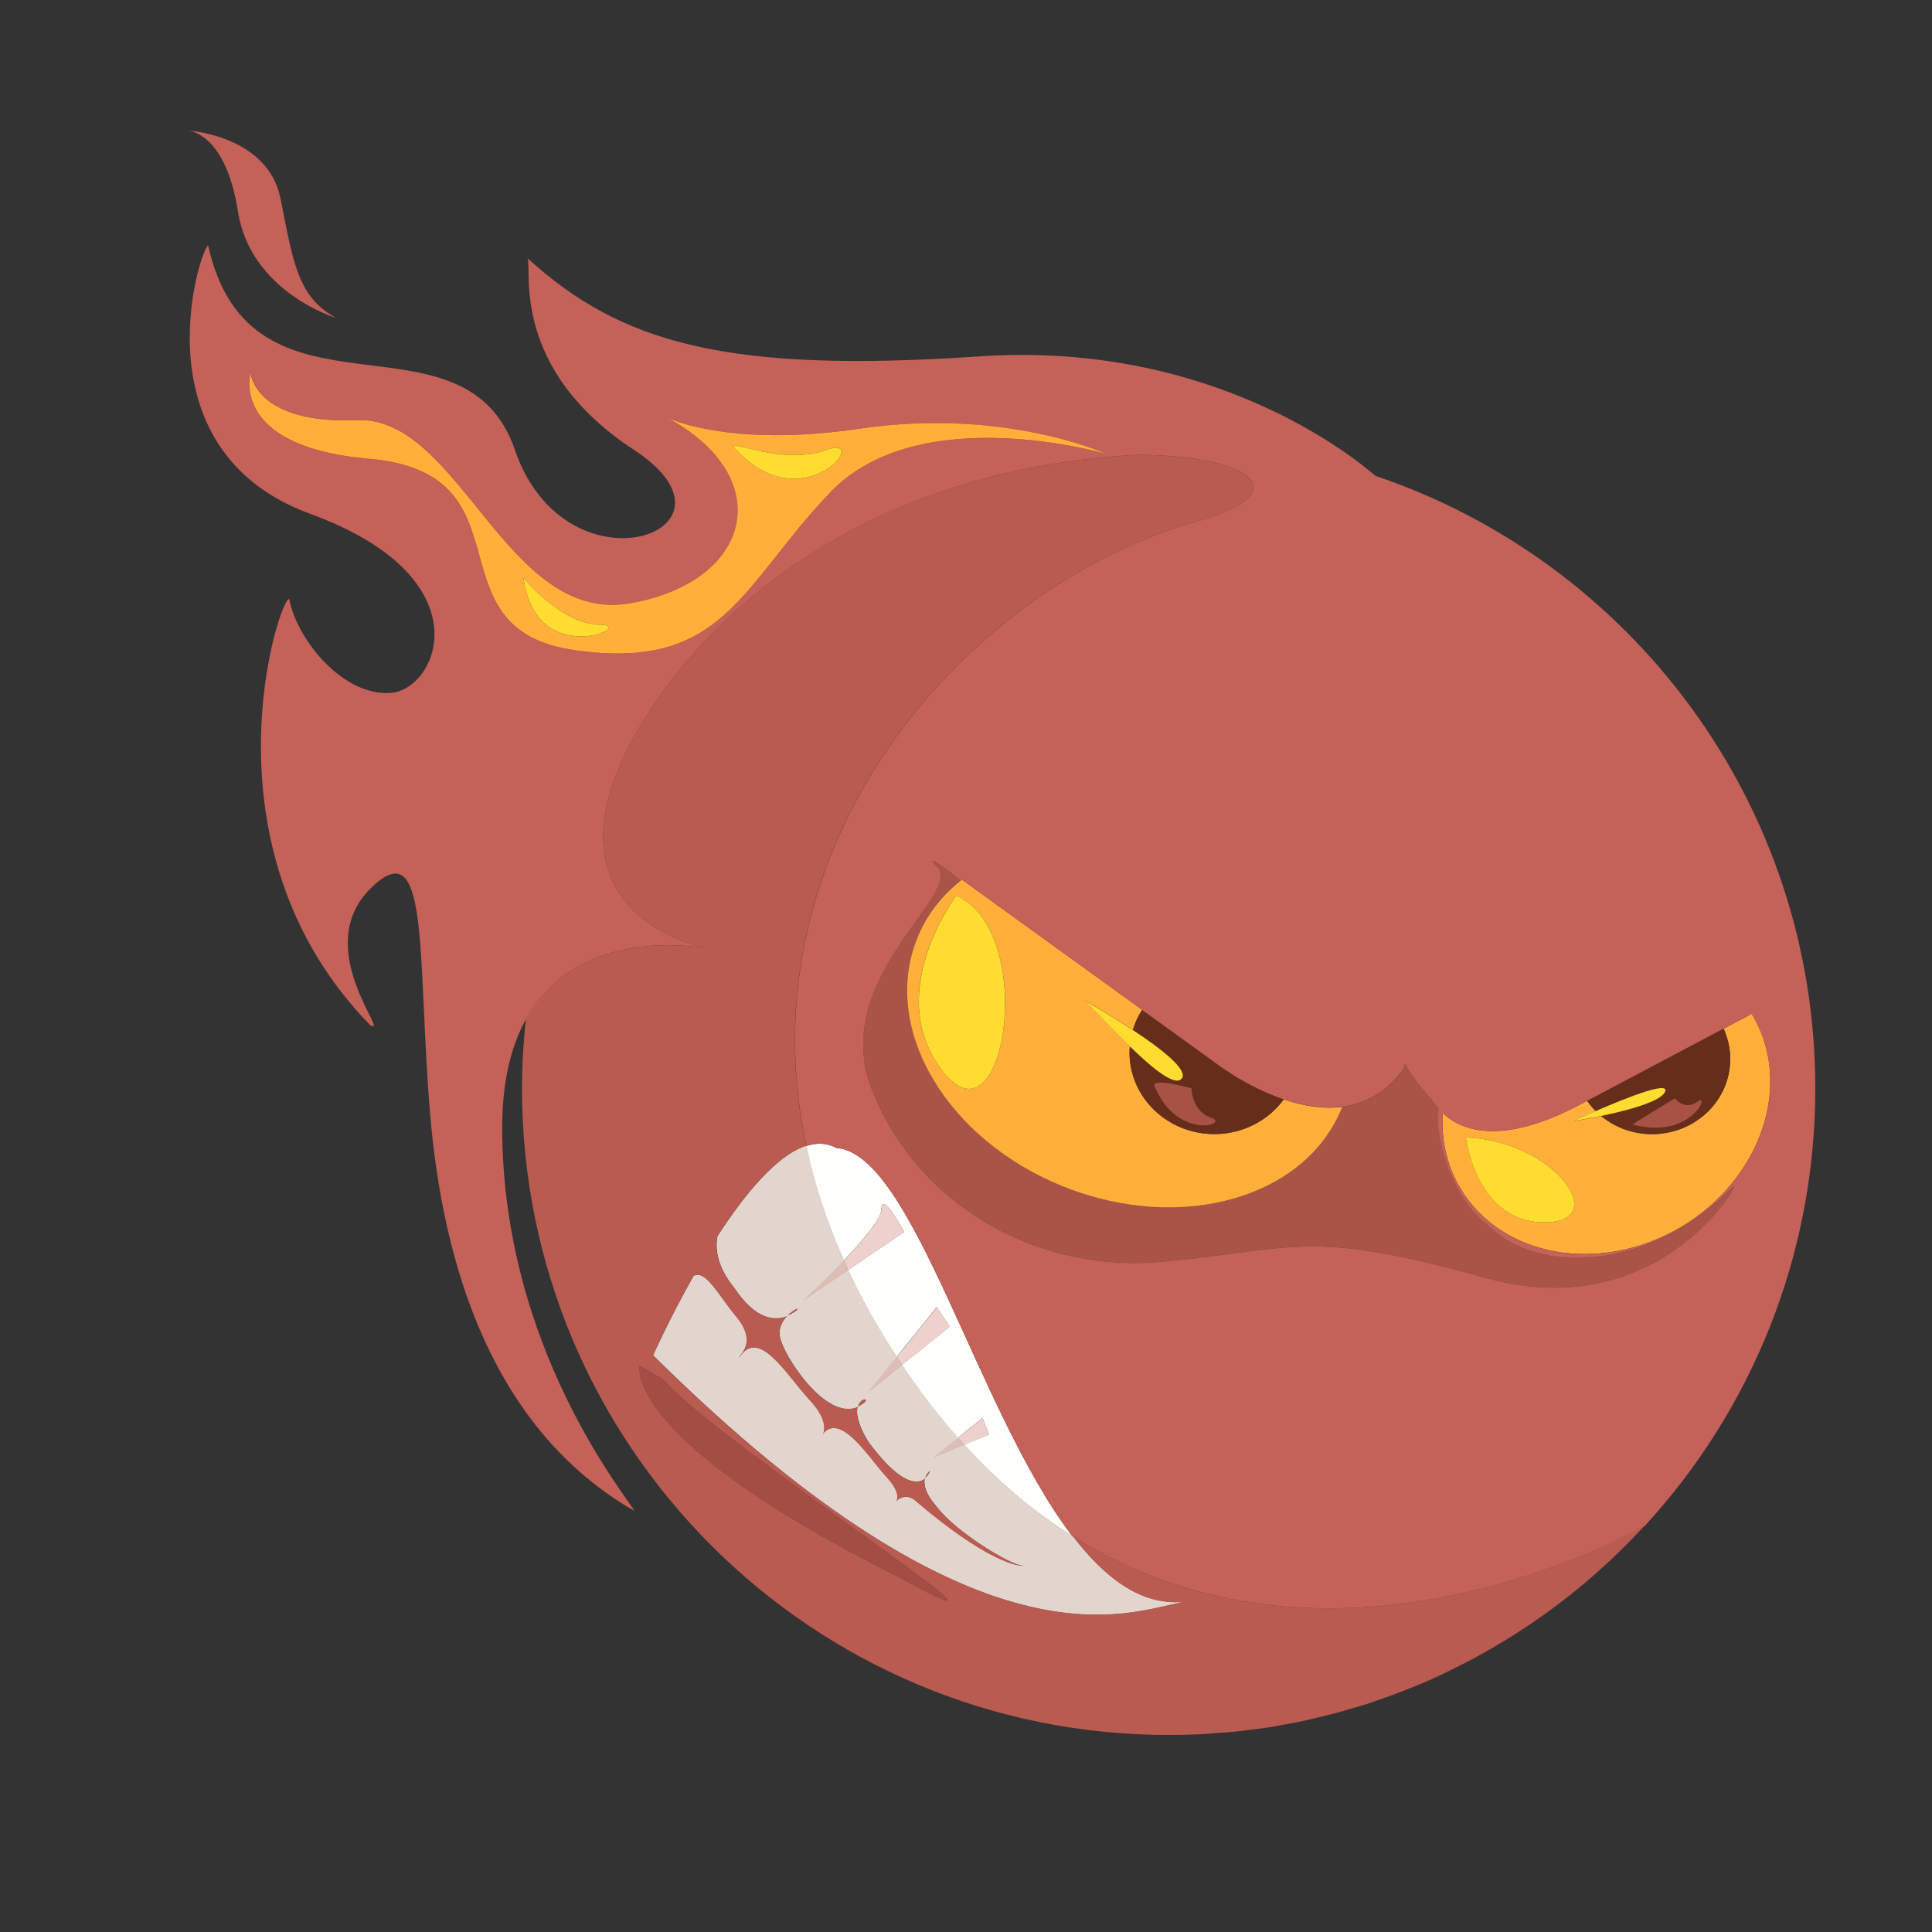 <?xml version="1.0" encoding="utf-8"?>
<!-- Generator: Adobe Illustrator 18.1.0, SVG Export Plug-In . SVG Version: 6.00 Build 0)  -->
<svg version="1.1" id="Layer_1" xmlns="http://www.w3.org/2000/svg" xmlns:xlink="http://www.w3.org/1999/xlink" x="0px" y="0px"
	 viewBox="0 0 1500 1500" enable-background="new 0 0 1500 1500" xml:space="preserve">
<rect x="0" y="0" width="1500" height="1500" fill="#333333" stroke="none"/>
<g>
	<path fill="#C46158" d="M999.1,1338.5c-5.3,1-10.5,2-15.8,2.8C988.6,1340.5,993.9,1339.5,999.1,1338.5z"/>
	<path fill="#C46158" d="M1121.9,1299c-6.8,3.2-13.8,6.4-20.8,9.3C1108.1,1305.3,1115,1302.2,1121.9,1299z"/>
	<path fill="#C46158" d="M972.2,1342.7c-4.6,0.6-9.2,1.3-13.8,1.7C963,1344,967.6,1343.3,972.2,1342.7z"/>
	<path fill="#C46158" d="M1050.4,1326.2c-6.1,1.8-12.3,3.6-18.5,5.2C1038.1,1329.9,1044.3,1328.1,1050.4,1326.2z"/>
	<path fill="#C46158" d="M1075.1,1318.2c-6.5,2.3-13,4.5-19.6,6.6C1062.1,1322.8,1068.6,1320.5,1075.1,1318.2z"/>
	<path fill="#C46158" d="M1144.2,1287.7c-6.9,3.7-14,7.3-21.1,10.7C1130.2,1295,1137.3,1291.4,1144.2,1287.7z"/>
	<path fill="#C46158" d="M1025.2,1333c-5.7,1.4-11.5,2.8-17.3,4C1013.7,1335.8,1019.4,1334.4,1025.2,1333z"/>
	<path fill="#C46158" d="M1259.4,1202.8c-33.9,33.4-72.6,62-114.9,84.7C1186.8,1264.8,1225.5,1236.2,1259.4,1202.8z"/>
	<path fill="#C46158" d="M1098.9,1309.1c-6.7,2.8-13.5,5.5-20.4,7.9C1085.4,1314.6,1092.2,1311.9,1098.9,1309.1z"/>
	<path fill="#C46158" d="M405.9,821.6c0.1-2.4,0.3-4.7,0.4-7.1C406.2,816.9,406.1,819.3,405.9,821.6z"/>
	<path fill="#C46158" d="M1264.4,1197.9l-4.8,4.8C1261.2,1201.1,1262.8,1199.5,1264.4,1197.9z"/>
	<path fill="#C46158" d="M943.4,1345.6c-3.4,0.2-6.8,0.6-10.3,0.8C936.5,1346.2,940,1345.9,943.4,1345.6z"/>
	<path fill="#C46158" d="M1346,921.1c-63.4,65.9-149.6,68.5-187.6,33c-36.8-27-45.1-82.2-41-92.8c-2.1-2.4-3.7-4.7-4.8-6.5
		c-13.2-14-19.2-23.6-21.4-28.7l-1.2,3.7c-13.6,19-30.5,27.4-47.9,29.6c0,0.1-0.1,0.2-0.1,0.3c-27.9,70.3-124.3,98-215.5,61.9
		c-91.1-36.1-142.4-122.4-114.6-192.7c7.2-18.1,18.9-33.3,33.9-45.4c-19.9-15.5-26.8-19.2-18.5-10.9c22.8,20.3-83.7,86.2-50.7,172.4
		c33,86.2,124.2,144.5,228.2,134.4c104-10.1,111.6-25.3,248.5,12.7C1290.2,1030.1,1353.6,913.5,1346,921.1z"/>
	<path opacity="0.27" fill="#662E1A" d="M1346,921.1c-63.4,65.9-149.6,68.5-187.6,33c-36.8-27-45.1-82.2-41-92.8
		c-2.1-2.4-3.7-4.7-4.8-6.5c-13.2-14-19.2-23.6-21.4-28.7l-1.2,3.7c-13.6,19-30.5,27.4-47.9,29.6c0,0.1-0.1,0.2-0.1,0.3
		c-27.9,70.3-124.3,98-215.5,61.9c-91.1-36.1-142.4-122.4-114.6-192.7c7.2-18.1,18.9-33.3,33.9-45.4c-19.9-15.5-26.8-19.2-18.5-10.9
		c22.8,20.3-83.7,86.2-50.7,172.4c33,86.2,124.2,144.5,228.2,134.4c104-10.1,111.6-25.3,248.5,12.7
		C1290.2,1030.1,1353.6,913.5,1346,921.1z"/>
	<path fill="#FFAF3A" d="M711.9,728.9c-27.9,70.3,23.4,156.6,114.6,192.7c91.1,36.1,187.6,8.4,215.5-61.9c0-0.1,0.1-0.2,0.1-0.3
		c-15.3,1.9-31.1-0.9-45.4-5.8c-11.9,16.2-31.6,26.9-53.8,26.9c-36.4,0-65.9-28.4-65.9-63.4c0-1.6,0.1-3.2,0.3-4.8
		c-15.7-15.3-30.9-32.2-35.7-35.8c0,0,19,10.6,38.1,23.2c1.7-5.6,4.1-10.8,7.2-15.6L746.8,682.9c-0.3,0.2-0.6,0.4-0.9,0.7
		C730.9,695.6,719.1,710.8,711.9,728.9z M732.4,832.3c-48.2-60.9,10.1-136.9,10.1-136.9C806,723.3,780.6,893.2,732.4,832.3z"/>
	<path fill="#FFAF3A" d="M1360,787.1l-21.9,11.6c3.3,7.2,5.2,15.2,5.2,23.6c0,32.2-27.2,58.3-60.7,58.3c-15.1,0-28.8-5.3-39.5-14.1
		c-12,2.5-21.4,3.9-21.4,3.9s7.3-3.4,17.2-7.7c-2.5-2.5-4.7-5.1-6.7-8l-10.5,5.5c-58.9,29.5-88.2,16.7-101.6,3.9
		c-1.2,20.3,3,40.4,13.6,58.3c32,53.9,108.6,67.4,171.3,30.3c62.6-37.2,87.5-111,55.5-164.8C1360.4,787.6,1360.1,787.4,1360,787.1z
		 M1199,949c-53.2,0-60.9-65.9-60.9-65.9C1206.6,885.6,1252.2,949,1199,949z"/>
	<path fill="#662E1A" d="M917.5,837.4c-5.3,6.6-23.1-8.3-40.3-25.1c-0.1,1.6-0.3,3.2-0.3,4.8c0,35,29.5,63.4,65.9,63.4
		c22.3,0,41.9-10.6,53.8-26.9c-30.1-10.2-53.8-28.9-53.8-28.9l-56.2-40.6c-3.1,4.8-5.5,10.1-7.2,15.6
		C901.1,813.9,922.9,830.7,917.5,837.4z M940.3,867.8c15.2,5.1-25.4,17.8-43.1-22.8c-7.6-10.2,27.9,0,27.9,0
		S925.1,862.8,940.3,867.8z"/>
	<path fill="#662E1A" d="M1292.8,847.5c-3.2,7.9-29.9,14.8-49.6,18.9c10.6,8.8,24.4,14.1,39.5,14.1c33.5,0,60.7-26.1,60.7-58.3
		c0-8.4-1.9-16.3-5.2-23.6l-105.8,56c2,2.9,4.3,5.5,6.7,8C1261.1,853,1296.3,838.8,1292.8,847.5z M1318.1,855.2
		c10.2-7.6-5.1,30.4-50.7,17.7l33-20.3C1300.4,852.6,1308,862.8,1318.1,855.2z"/>
	<path fill="#FFFFFE" d="M649.5,891.3c-7.4-4-15.4-4.2-23.5-1.6c6.2,29.1,15.8,58.8,29.2,88.9c14.7-15.5,29.1-32.4,29.1-39.8
		c0-15.2,17.7,17.7,17.7,17.7L658.5,986c10.4,22.3,22.9,44.8,37.7,67.4l31.1-38.6l10.1,15.2l-37.1,29.7c3,4.5,6,8.9,9.2,13.4
		c11.1,15.7,22.5,30,34.2,43.1l19.1-15.2l5.1,12.7l-19.3,7.9c26.9,29.5,55,52.8,83.8,70.8C758.5,1095.7,709.1,895.9,649.5,891.3z"/>
	<path fill="#FFDD30" d="M732.4,832.3c48.2,60.9,73.5-109,10.1-136.9C742.6,695.4,684.3,771.5,732.4,832.3z"/>
	<path fill="#FFDD30" d="M1138.1,883.1c0,0,7.6,65.9,60.9,65.9C1252.2,949,1206.6,885.6,1138.1,883.1z"/>
	<path fill="#FFDD30" d="M917.5,837.4c5.4-6.7-16.4-23.5-38-37.7c-19.1-12.6-38.1-23.2-38.1-23.2c4.8,3.6,20.1,20.5,35.7,35.8
		C894.4,829.1,912.2,844,917.5,837.4z"/>
	<path fill="#FFDD30" d="M1292.8,847.5c3.5-8.7-31.7,5.5-53.8,15.1c-9.9,4.3-17.2,7.7-17.2,7.7s9.4-1.5,21.4-3.9
		C1262.9,862.3,1289.6,855.4,1292.8,847.5z"/>
	<path fill="#662E1A" d="M897.2,845c17.7,40.6,58.3,27.9,43.1,22.8c-15.2-5.1-15.2-22.8-15.2-22.8S889.6,834.9,897.2,845z"/>
	<path opacity="0.7" fill="#C46158" d="M897.2,845c17.7,40.6,58.3,27.9,43.1,22.8c-15.2-5.1-15.2-22.8-15.2-22.8
		S889.6,834.9,897.2,845z"/>
	<path fill="#662E1A" d="M1318.1,855.2c-10.1,7.6-17.8-2.5-17.8-2.5l-33,20.3C1313.1,885.6,1328.3,847.5,1318.1,855.2z"/>
	<path opacity="0.7" fill="#C46158" d="M1318.1,855.2c-10.1,7.6-17.8-2.5-17.8-2.5l-33,20.3C1313.1,885.6,1328.3,847.5,1318.1,855.2
		z"/>
	<path fill="#FFFFFE" d="M702,956.6c0,0-17.7-33-17.7-17.7c0,7.4-14.3,24.3-29.1,39.8c1.1,2.5,2.2,5,3.3,7.4L702,956.6z"/>
	<path opacity="0.3" fill="#C46158" d="M702,956.6c0,0-17.7-33-17.7-17.7c0,7.4-14.3,24.3-29.1,39.8c1.1,2.5,2.2,5,3.3,7.4
		L702,956.6z"/>
	<path fill="#FFFFFE" d="M737.5,1030.1l-10.1-15.2l-31.1,38.6c1.4,2.1,2.7,4.2,4.2,6.4L737.5,1030.1z"/>
	<path opacity="0.3" fill="#C46158" d="M737.5,1030.1l-10.1-15.2l-31.1,38.6c1.4,2.1,2.7,4.2,4.2,6.4L737.5,1030.1z"/>
	<path fill="#FFFFFE" d="M767.9,1113.8l-5.1-12.7l-19.1,15.2c1.6,1.8,3.2,3.6,4.9,5.4L767.9,1113.8z"/>
	<path opacity="0.3" fill="#C46158" d="M767.9,1113.8l-5.1-12.7l-19.1,15.2c1.6,1.8,3.2,3.6,4.9,5.4L767.9,1113.8z"/>
	<path opacity="0.12" fill="#662E1A" d="M1123.1,1298.4c-0.4,0.2-0.8,0.4-1.2,0.6C1122.3,1298.8,1122.7,1298.6,1123.1,1298.4z"/>
	<path opacity="0.12" fill="#662E1A" d="M1031.9,1331.5c-2.2,0.6-4.5,1-6.7,1.6C1027.4,1332.5,1029.7,1332,1031.9,1331.5z"/>
	<path opacity="0.12" fill="#662E1A" d="M1101.1,1308.3c-0.7,0.3-1.5,0.6-2.2,0.9C1099.6,1308.8,1100.4,1308.6,1101.1,1308.3z"/>
	<path opacity="0.12" fill="#662E1A" d="M1078.6,1317.1c-1.1,0.4-2.3,0.8-3.5,1.2C1076.2,1317.8,1077.4,1317.5,1078.6,1317.1z"/>
	<path opacity="0.12" fill="#662E1A" d="M1055.5,1324.8c-1.7,0.5-3.4,0.9-5.1,1.4C1052.1,1325.8,1053.8,1325.3,1055.5,1324.8z"/>
	<path opacity="0.12" fill="#662E1A" d="M958.4,1344.5c-5,0.5-10,0.8-15,1.1C948.4,1345.3,953.4,1345,958.4,1344.5z"/>
	<path opacity="0.12" fill="#662E1A" d="M933.1,1346.4c-8.5,0.4-17.1,0.6-25.7,0.6C916,1347,924.6,1346.8,933.1,1346.4z"/>
	<path opacity="0.12" fill="#662E1A" d="M405.4,845c0-7.8,0.2-15.6,0.6-23.4C405.6,829.4,405.4,837.2,405.4,845z"/>
	<path opacity="0.12" fill="#662E1A" d="M983.3,1341.3c-3.7,0.6-7.4,0.9-11.1,1.4C975.9,1342.3,979.7,1341.9,983.3,1341.3z"/>
	<path opacity="0.12" fill="#662E1A" d="M1007.8,1337c-2.9,0.6-5.8,1-8.7,1.6C1002,1338,1005,1337.6,1007.8,1337z"/>
	<path opacity="0.12" fill="#662E1A" d="M1144.5,1287.6c-0.1,0.1-0.2,0.1-0.3,0.2C1144.3,1287.7,1144.4,1287.6,1144.5,1287.6z"/>
	<path opacity="0.12" fill="#662E1A" d="M1259.6,1202.7L1259.6,1202.7c0,0-0.1,0.1-0.1,0.1
		C1259.5,1202.8,1259.5,1202.7,1259.6,1202.7z"/>
	<path opacity="0.12" fill="#662E1A" d="M406.4,814.6c0.3-5.5,0.7-11.1,1.3-16.5C407.1,803.5,406.7,809,406.4,814.6z"/>
	<path opacity="0.12" fill="#662E1A" d="M1277.1,1184.6c-4.2,4.5-8.4,9-12.7,13.3l14.3-14.3
		C1278.8,1183.6,1278.2,1184,1277.1,1184.6z"/>
	<path fill="#C46158" d="M832.4,1192.6c25,32.7,52.8,53.7,84.7,51.4c-39.9,6.2-153.8,61.9-410-191.8c0,0,12.6-28.3,31.3-61.4
		c9.1-4.9,18.5,14.2,32.9,31.7c17.8,21.6,0,30.4,2.5,31.7c15.2-24.1,36.8,13.9,54.5,33c17.8,19,8.9,27.9,10.1,26.6
		c14-17.7,35.5,17.7,49.4,33c11.3,12.3,8.4,18,7,19.7c7.4-7.9,14.6-2,14.6-2c71,60.8,91.3,50.7,83.7,50.7
		c-7.6,0-50.7-25.4-65.9-45.6c-9.2-10.5-10.2-17.6-9.1-22c-7.3,6.3-21.6,2.1-44.2-28.7c-8.4-13.6-9.4-22-8-26.8
		c-25,11.2-58.1-40.2-60.4-54.3c-1.1-6.8,2.3-12.5,5.9-16.4c-10.4,4.3-25.1,2.8-41.4-21.7c-14-17.1-14.6-31.3-13-39.8
		c21-32.5,45.8-62.7,68.9-70.2c-50.7-238.7,128-437.1,306.8-485.9c76.2-22.8,36.4-49.9-48.7-50.7c-137.8,6.9-274.5,60.2-365.2,178.2
		c-129,175.3,29.8,205.1,29.8,205.1s-98.5-20.4-140.3,54.9c-0.2,2.2-0.4,4.5-0.7,6.7c-0.5,5.5-0.9,11-1.3,16.5
		c-0.1,2.4-0.3,4.7-0.4,7.1c-0.4,7.8-0.6,15.5-0.6,23.4c0,277.3,224.8,502,502,502c8.6,0,17.2-0.2,25.7-0.6
		c3.5-0.2,6.9-0.5,10.3-0.8c5-0.4,10-0.6,15-1.1c4.6-0.5,9.2-1.1,13.8-1.7c3.7-0.5,7.4-0.9,11.1-1.4c5.3-0.8,10.5-1.8,15.8-2.8
		c2.9-0.5,5.8-1,8.7-1.6c5.8-1.2,11.6-2.6,17.3-4c2.2-0.5,4.5-1,6.7-1.6c6.2-1.6,12.4-3.4,18.5-5.2c1.7-0.5,3.4-0.9,5.1-1.4
		c6.6-2,13.1-4.3,19.6-6.6c1.1-0.4,2.3-0.8,3.5-1.2c6.9-2.5,13.6-5.2,20.4-7.9c0.7-0.3,1.5-0.6,2.2-0.9c7-2.9,13.9-6,20.8-9.3
		c0.4-0.2,0.8-0.4,1.2-0.6c7.1-3.4,14.1-7,21.1-10.7c0.1-0.1,0.2-0.1,0.3-0.2c42.3-22.7,81-51.3,114.9-84.7c0.1-0.1,0.1-0.1,0.2-0.2
		l4.8-4.8c4.3-4.4,8.5-8.8,12.7-13.3C1256.1,1196.4,1031,1317.6,832.4,1192.6z M699.5,1225.3c-218-109-202.8-164.8-202.8-164.8
		l17.8,10.2C555,1118.9,833.9,1298.9,699.5,1225.3z"/>
	<path opacity="0.12" fill="#662E1A" d="M832.4,1192.6c25,32.7,52.8,53.7,84.7,51.4c-39.9,6.2-153.8,61.9-410-191.8
		c0,0,12.6-28.3,31.3-61.4c9.1-4.9,18.5,14.2,32.9,31.7c17.8,21.6,0,30.4,2.5,31.7c15.2-24.1,36.8,13.9,54.5,33
		c17.8,19,8.9,27.9,10.1,26.6c14-17.7,35.5,17.7,49.4,33c11.3,12.3,8.4,18,7,19.7c7.4-7.9,14.6-2,14.6-2
		c71,60.8,91.3,50.7,83.7,50.7c-7.6,0-50.7-25.4-65.9-45.6c-9.2-10.5-10.2-17.6-9.1-22c-7.3,6.3-21.6,2.1-44.2-28.7
		c-8.4-13.6-9.4-22-8-26.8c-25,11.2-58.1-40.2-60.4-54.3c-1.1-6.8,2.3-12.5,5.9-16.4c-10.4,4.3-25.1,2.8-41.4-21.7
		c-14-17.1-14.6-31.3-13-39.8c21-32.5,45.8-62.7,68.9-70.2c-50.7-238.7,128-437.1,306.8-485.9c76.2-22.8,36.4-49.9-48.7-50.7
		c-137.8,6.9-274.5,60.2-365.2,178.2c-129,175.3,29.8,205.1,29.8,205.1s-98.5-20.4-140.3,54.9c-0.2,2.2-0.4,4.5-0.7,6.7
		c-0.5,5.5-0.9,11-1.3,16.5c-0.1,2.4-0.3,4.7-0.4,7.1c-0.4,7.8-0.6,15.5-0.6,23.4c0,277.3,224.8,502,502,502
		c8.6,0,17.2-0.2,25.7-0.6c3.5-0.2,6.9-0.5,10.3-0.8c5-0.4,10-0.6,15-1.1c4.6-0.5,9.2-1.1,13.8-1.7c3.7-0.5,7.4-0.9,11.1-1.4
		c5.3-0.8,10.5-1.8,15.8-2.8c2.9-0.5,5.8-1,8.7-1.6c5.8-1.2,11.6-2.6,17.3-4c2.2-0.5,4.5-1,6.7-1.6c6.2-1.6,12.4-3.4,18.5-5.2
		c1.7-0.5,3.4-0.9,5.1-1.4c6.6-2,13.1-4.3,19.6-6.6c1.1-0.4,2.3-0.8,3.5-1.2c6.9-2.5,13.6-5.2,20.4-7.9c0.7-0.3,1.5-0.6,2.2-0.9
		c7-2.9,13.9-6,20.8-9.3c0.4-0.2,0.8-0.4,1.2-0.6c7.1-3.4,14.1-7,21.1-10.7c0.1-0.1,0.2-0.1,0.3-0.2c42.3-22.7,81-51.3,114.9-84.7
		c0.1-0.1,0.1-0.1,0.2-0.2l4.8-4.8c4.3-4.4,8.5-8.8,12.7-13.3C1256.1,1196.4,1031,1317.6,832.4,1192.6z M699.5,1225.3
		c-218-109-202.8-164.8-202.8-164.8l17.8,10.2C555,1118.9,833.9,1298.9,699.5,1225.3z"/>
	<path fill="#FFFFFE" d="M748.7,1121.7l-23.8,9.8l19-15.2c-11.7-13.2-23.1-27.5-34.2-43.1c-3.2-4.5-6.2-8.9-9.2-13.4l-26.3,21
		l22.1-27.4c-14.8-22.6-27.3-45.1-37.7-67.4l-35.1,23.8c0,0,16.1-14.8,31.8-31.2c-13.4-30.1-23-59.8-29.2-88.9
		c-23,7.4-47.9,37.7-68.9,70.2c-1.6,8.5-1,22.7,13,39.8c16.3,24.5,31,26,41.4,21.7c4.6-4.8,9.6-6.7,6.8-3.9c-2,1.5-4.2,2.9-6.8,3.9
		c-3.7,3.9-7.1,9.6-5.9,16.4c2.4,14.1,35.4,65.5,60.4,54.3c1.9-6.9,8.5-6.6,5.5-3.6c-1.8,1.6-3.6,2.8-5.5,3.6
		c-1.3,4.8-0.3,13.2,8,26.8c22.6,30.8,36.9,35,44.2,28.7c1.1-4.1,4-5.9,4-5.9c-1,2.4-2.3,4.4-4,5.9c-1.1,4.4-0.1,11.5,9.1,22
		c15.2,20.3,58.3,45.6,65.9,45.6c7.6,0-12.7,10.1-83.7-50.7c0,0-7.2-5.9-14.6,2c-0.3,0.4-0.6,0.6-0.6,0.6c0.2-0.2,0.4-0.4,0.6-0.6
		c1.5-1.7,4.4-7.4-7-19.7c-13.9-15.2-35.5-50.7-49.4-33c-1.3,1.3,7.6-7.6-10.1-26.6c-17.8-19-39.3-57.1-54.5-33
		c-2.5-1.3,15.2-10.2-2.5-31.7c-14.4-17.5-23.8-36.6-32.9-31.7c-18.7,33.1-31.3,61.4-31.3,61.4c256.2,253.7,370.1,198,410,191.8
		c-32,2.3-59.7-18.7-84.7-51.4C803.7,1174.5,775.6,1151.2,748.7,1121.7z"/>
	<path fill="#E1D5CE" d="M748.7,1121.7l-23.8,9.8l19-15.2c-11.7-13.2-23.1-27.5-34.2-43.1c-3.2-4.5-6.2-8.9-9.2-13.4l-26.3,21
		l22.1-27.4c-14.8-22.6-27.3-45.1-37.7-67.4l-35.1,23.8c0,0,16.1-14.8,31.8-31.2c-13.4-30.1-23-59.8-29.2-88.9
		c-23,7.4-47.9,37.7-68.9,70.2c-1.6,8.5-1,22.7,13,39.8c16.3,24.5,31,26,41.4,21.7c4.6-4.8,9.6-6.7,6.8-3.9c-2,1.5-4.2,2.9-6.8,3.9
		c-3.7,3.9-7.1,9.6-5.9,16.4c2.4,14.1,35.4,65.5,60.4,54.3c1.9-6.9,8.5-6.6,5.5-3.6c-1.8,1.6-3.6,2.8-5.5,3.6
		c-1.3,4.8-0.3,13.2,8,26.8c22.6,30.8,36.9,35,44.2,28.7c1.1-4.1,4-5.9,4-5.9c-1,2.4-2.3,4.4-4,5.9c-1.1,4.4-0.1,11.5,9.1,22
		c15.2,20.3,58.3,45.6,65.9,45.6c7.6,0-12.7,10.1-83.7-50.7c0,0-7.2-5.9-14.6,2c-0.3,0.4-0.6,0.6-0.6,0.6c0.2-0.2,0.4-0.4,0.6-0.6
		c1.5-1.7,4.4-7.4-7-19.7c-13.9-15.2-35.5-50.7-49.4-33c-1.3,1.3,7.6-7.6-10.1-26.6c-17.8-19-39.3-57.1-54.5-33
		c-2.5-1.3,15.2-10.2-2.5-31.7c-14.4-17.5-23.8-36.6-32.9-31.7c-18.7,33.1-31.3,61.4-31.3,61.4c256.2,253.7,370.1,198,410,191.8
		c-32,2.3-59.7-18.7-84.7-51.4C803.7,1174.5,775.6,1151.2,748.7,1121.7z"/>
	<path fill="#C46158" d="M722.3,1141.7c0,0-2.9,1.8-4,5.9C720,1146.1,721.3,1144.1,722.3,1141.7z"/>
	<path opacity="0.12" fill="#662E1A" d="M722.3,1141.7c0,0-2.9,1.8-4,5.9C720,1146.1,721.3,1144.1,722.3,1141.7z"/>
	<path fill="#C46158" d="M611.6,1021.3c2.5-1,4.8-2.4,6.8-3.9C621.2,1014.6,616.2,1016.5,611.6,1021.3z"/>
	<path opacity="0.12" fill="#662E1A" d="M611.6,1021.3c2.5-1,4.8-2.4,6.8-3.9C621.2,1014.6,616.2,1016.5,611.6,1021.3z"/>
	<path fill="#C46158" d="M666.1,1092c1.9-0.8,3.7-2,5.5-3.6C674.6,1085.5,668,1085.2,666.1,1092z"/>
	<path opacity="0.12" fill="#662E1A" d="M666.1,1092c1.9-0.8,3.7-2,5.5-3.6C674.6,1085.5,668,1085.2,666.1,1092z"/>
	<path fill="#C46158" d="M695,1166.5c-0.2,0.2-0.4,0.3-0.6,0.6C694.4,1167,694.7,1166.9,695,1166.5z"/>
	<path opacity="0.12" fill="#662E1A" d="M695,1166.5c-0.2,0.2-0.4,0.3-0.6,0.6C694.4,1167,694.7,1166.9,695,1166.5z"/>
	<path fill="#C46158" d="M514.4,1070.7l-17.8-10.2c0,0-15.2,55.8,202.8,164.8C833.9,1298.9,555,1118.9,514.4,1070.7z"/>
	<path opacity="0.27" fill="#662E1A" d="M514.4,1070.7l-17.8-10.2c0,0-15.2,55.8,202.8,164.8C833.9,1298.9,555,1118.9,514.4,1070.7z
		"/>
	<path opacity="0.12" fill="#662E1A" d="M514.4,1070.7l-17.8-10.2c0,0-15.2,55.8,202.8,164.8C833.9,1298.9,555,1118.9,514.4,1070.7z
		"/>
	<path fill="#FFFFFE" d="M623.4,1009.8l35.1-23.8c-1.2-2.5-2.2-5-3.3-7.4C639.5,995,623.4,1009.8,623.4,1009.8z"/>
	<path opacity="0.3" fill="#C46158" d="M623.4,1009.8l35.1-23.8c-1.2-2.5-2.2-5-3.3-7.4C639.5,995,623.4,1009.8,623.4,1009.8z"/>
	<path opacity="0.12" fill="#662E1A" d="M623.4,1009.8l35.1-23.8c-1.2-2.5-2.2-5-3.3-7.4C639.5,995,623.4,1009.8,623.4,1009.8z"/>
	<path fill="#FFFFFE" d="M700.4,1059.8c-1.4-2.1-2.8-4.2-4.2-6.4l-22.1,27.4L700.4,1059.8z"/>
	<path opacity="0.3" fill="#C46158" d="M700.4,1059.8c-1.4-2.1-2.8-4.2-4.2-6.4l-22.1,27.4L700.4,1059.8z"/>
	<path opacity="0.12" fill="#662E1A" d="M700.4,1059.8c-1.4-2.1-2.8-4.2-4.2-6.4l-22.1,27.4L700.4,1059.8z"/>
	<path fill="#FFFFFE" d="M748.7,1121.7c-1.6-1.8-3.2-3.5-4.9-5.4l-19,15.2L748.7,1121.7z"/>
	<path opacity="0.3" fill="#C46158" d="M748.7,1121.7c-1.6-1.8-3.2-3.5-4.9-5.4l-19,15.2L748.7,1121.7z"/>
	<path opacity="0.12" fill="#662E1A" d="M748.7,1121.7c-1.6-1.8-3.2-3.5-4.9-5.4l-19,15.2L748.7,1121.7z"/>
	<path fill="#C46158" d="M548.6,736.4c0,0-158.8-29.8-29.8-205.1C609.6,413.3,746.3,360,884,353.1c85.2,0.8,124.9,27.9,48.7,50.7
		C754,452.6,575.3,651.1,626,889.7c8.2-2.6,16.1-2.5,23.5,1.6c59.6,4.6,108.9,204.5,182.9,301.3c198.5,125,423.7,3.8,444.7-8
		c82.1-89.4,132.3-208.6,132.3-339.5c0-221.2-143.1-408.8-341.6-475.7c-15.4-13.5-126.7-105-307.5-92.7
		c-195.2,13.2-277.9-9.9-350.6-76.1c3.3,9.9-13.2,86,82.7,148.8c95.9,62.9-52.9,115.8-92.6,0c-39.7-115.8-205.1-9.9-238.2-158.8
		C155,193.9,105.3,349.4,241,399c135.6,49.6,99.2,135.6,62.9,138.9c-36.4,3.3-72.8-39.7-79.4-72.8c-6.6-3.3-72.8,191.9,62.9,330.8
		c16.5,9.9-46.3-59.5,0-105.8c46.3-46.3,36.4,49.6,46.3,172c9.9,122.4,49.6,248.1,158.7,310.9c-4.4-9.7-102.5-125.7-102.5-297.7
		c0-36.5,7.2-63.6,18.4-83.9c-0.2,2.2-0.4,4.4-0.6,6.7c0.2-2.2,0.4-4.5,0.7-6.7C450.1,715.9,548.6,736.4,548.6,736.4z M1153.3,992.1
		c-136.9-38-144.5-22.8-248.5-12.7c-104,10.2-195.2-48.2-228.2-134.4c-33-86.2,73.5-152.1,50.7-172.4c-8.3-8.3-1.3-4.6,18.5,10.9
		c0.3-0.2,0.6-0.4,0.9-0.7l139.9,101.2l56.2,40.6c0,0,23.7,18.7,53.8,28.9c14.3,4.8,30,7.7,45.4,5.8c17.4-2.2,34.3-10.6,47.9-29.6
		l1.2-3.7c2.2,5.1,8.3,14.7,21.4,28.7c1.1,1.9,2.7,4.1,4.8,6.5c-4.1,10.5,4.2,65.8,41,92.8c38,35.5,124.2,33,187.6-33
		C1353.6,913.5,1290.2,1030.1,1153.3,992.1z M1305,952.7c-62.6,37.2-139.3,23.6-171.3-30.3c-10.6-17.9-14.9-38.1-13.6-58.3
		c13.4,12.8,42.7,25.6,101.6-3.9l10.5-5.5l105.8-56l21.9-11.6c0.2,0.3,0.4,0.5,0.5,0.8C1392.5,841.8,1367.7,915.5,1305,952.7z
		 M284,356c-105.8-9.9-89.3-66.2-89.3-66.2s3.3,39.7,82.7,36.4C356.7,322.9,393.1,485,489,468.4c95.1-16.4,115.4-97.8,28.6-144.3
		c-2.7-1.2-3.4-1.8-2.2-1.2c0.8,0.4,1.4,0.8,2.2,1.2c11.5,5.2,59.1,22.1,150,8.7c112.5-16.5,191.9,19.8,191.9,19.8
		s-145.5-43-215,29.8C575,455.2,561.8,521.4,446,504.8C330.3,488.3,416.3,365.9,284,356z"/>
	<path fill="#FFAF3A" d="M644.5,382.4c69.5-72.8,215-29.8,215-29.8s-79.4-36.4-191.9-19.8c-90.9,13.4-138.5-3.5-150-8.7
		c86.7,46.5,66.5,127.9-28.6,144.3C393.1,485,356.7,322.9,277.3,326.2c-79.4,3.3-82.7-36.4-82.7-36.4S178.1,346,284,356
		c132.3,9.9,46.3,132.3,162.1,148.8C561.8,521.4,575,455.2,644.5,382.4z M571.7,349.4c-11.3-12,33.1,13.2,69.5,0
		C677.6,336.1,624.7,405.6,571.7,349.4z M406.4,448.6c0,0,29.8,36.4,59.5,36.4C495.7,485,416.3,521.4,406.4,448.6z"/>
	<path fill="#FFAF3A" d="M517.7,324.1c-0.7-0.4-1.4-0.8-2.2-1.2C514.2,322.3,515,322.9,517.7,324.1z"/>
	<path fill="#FFDD30" d="M641.2,349.4c-36.4,13.2-80.8-12-69.5,0C624.7,405.6,677.6,336.1,641.2,349.4z"/>
	<path fill="#FFDD30" d="M465.9,485c-29.8,0-59.5-36.4-59.5-36.4C416.3,521.4,495.7,485,465.9,485z"/>
	<path fill="#C46158" d="M145.6,101.3c-0.3,0-0.5,0-0.5,0S145.3,101.3,145.6,101.3z"/>
	<path fill="#C46158" d="M184.7,164.1c9.9,62.8,76.1,82.7,76.1,82.7c-29.8-16.5-33.1-43-43-92.6c-9.5-47.3-66.9-52.5-72.2-52.9
		C149.5,101.7,175.6,106,184.7,164.1z"/>
</g>
</svg>
